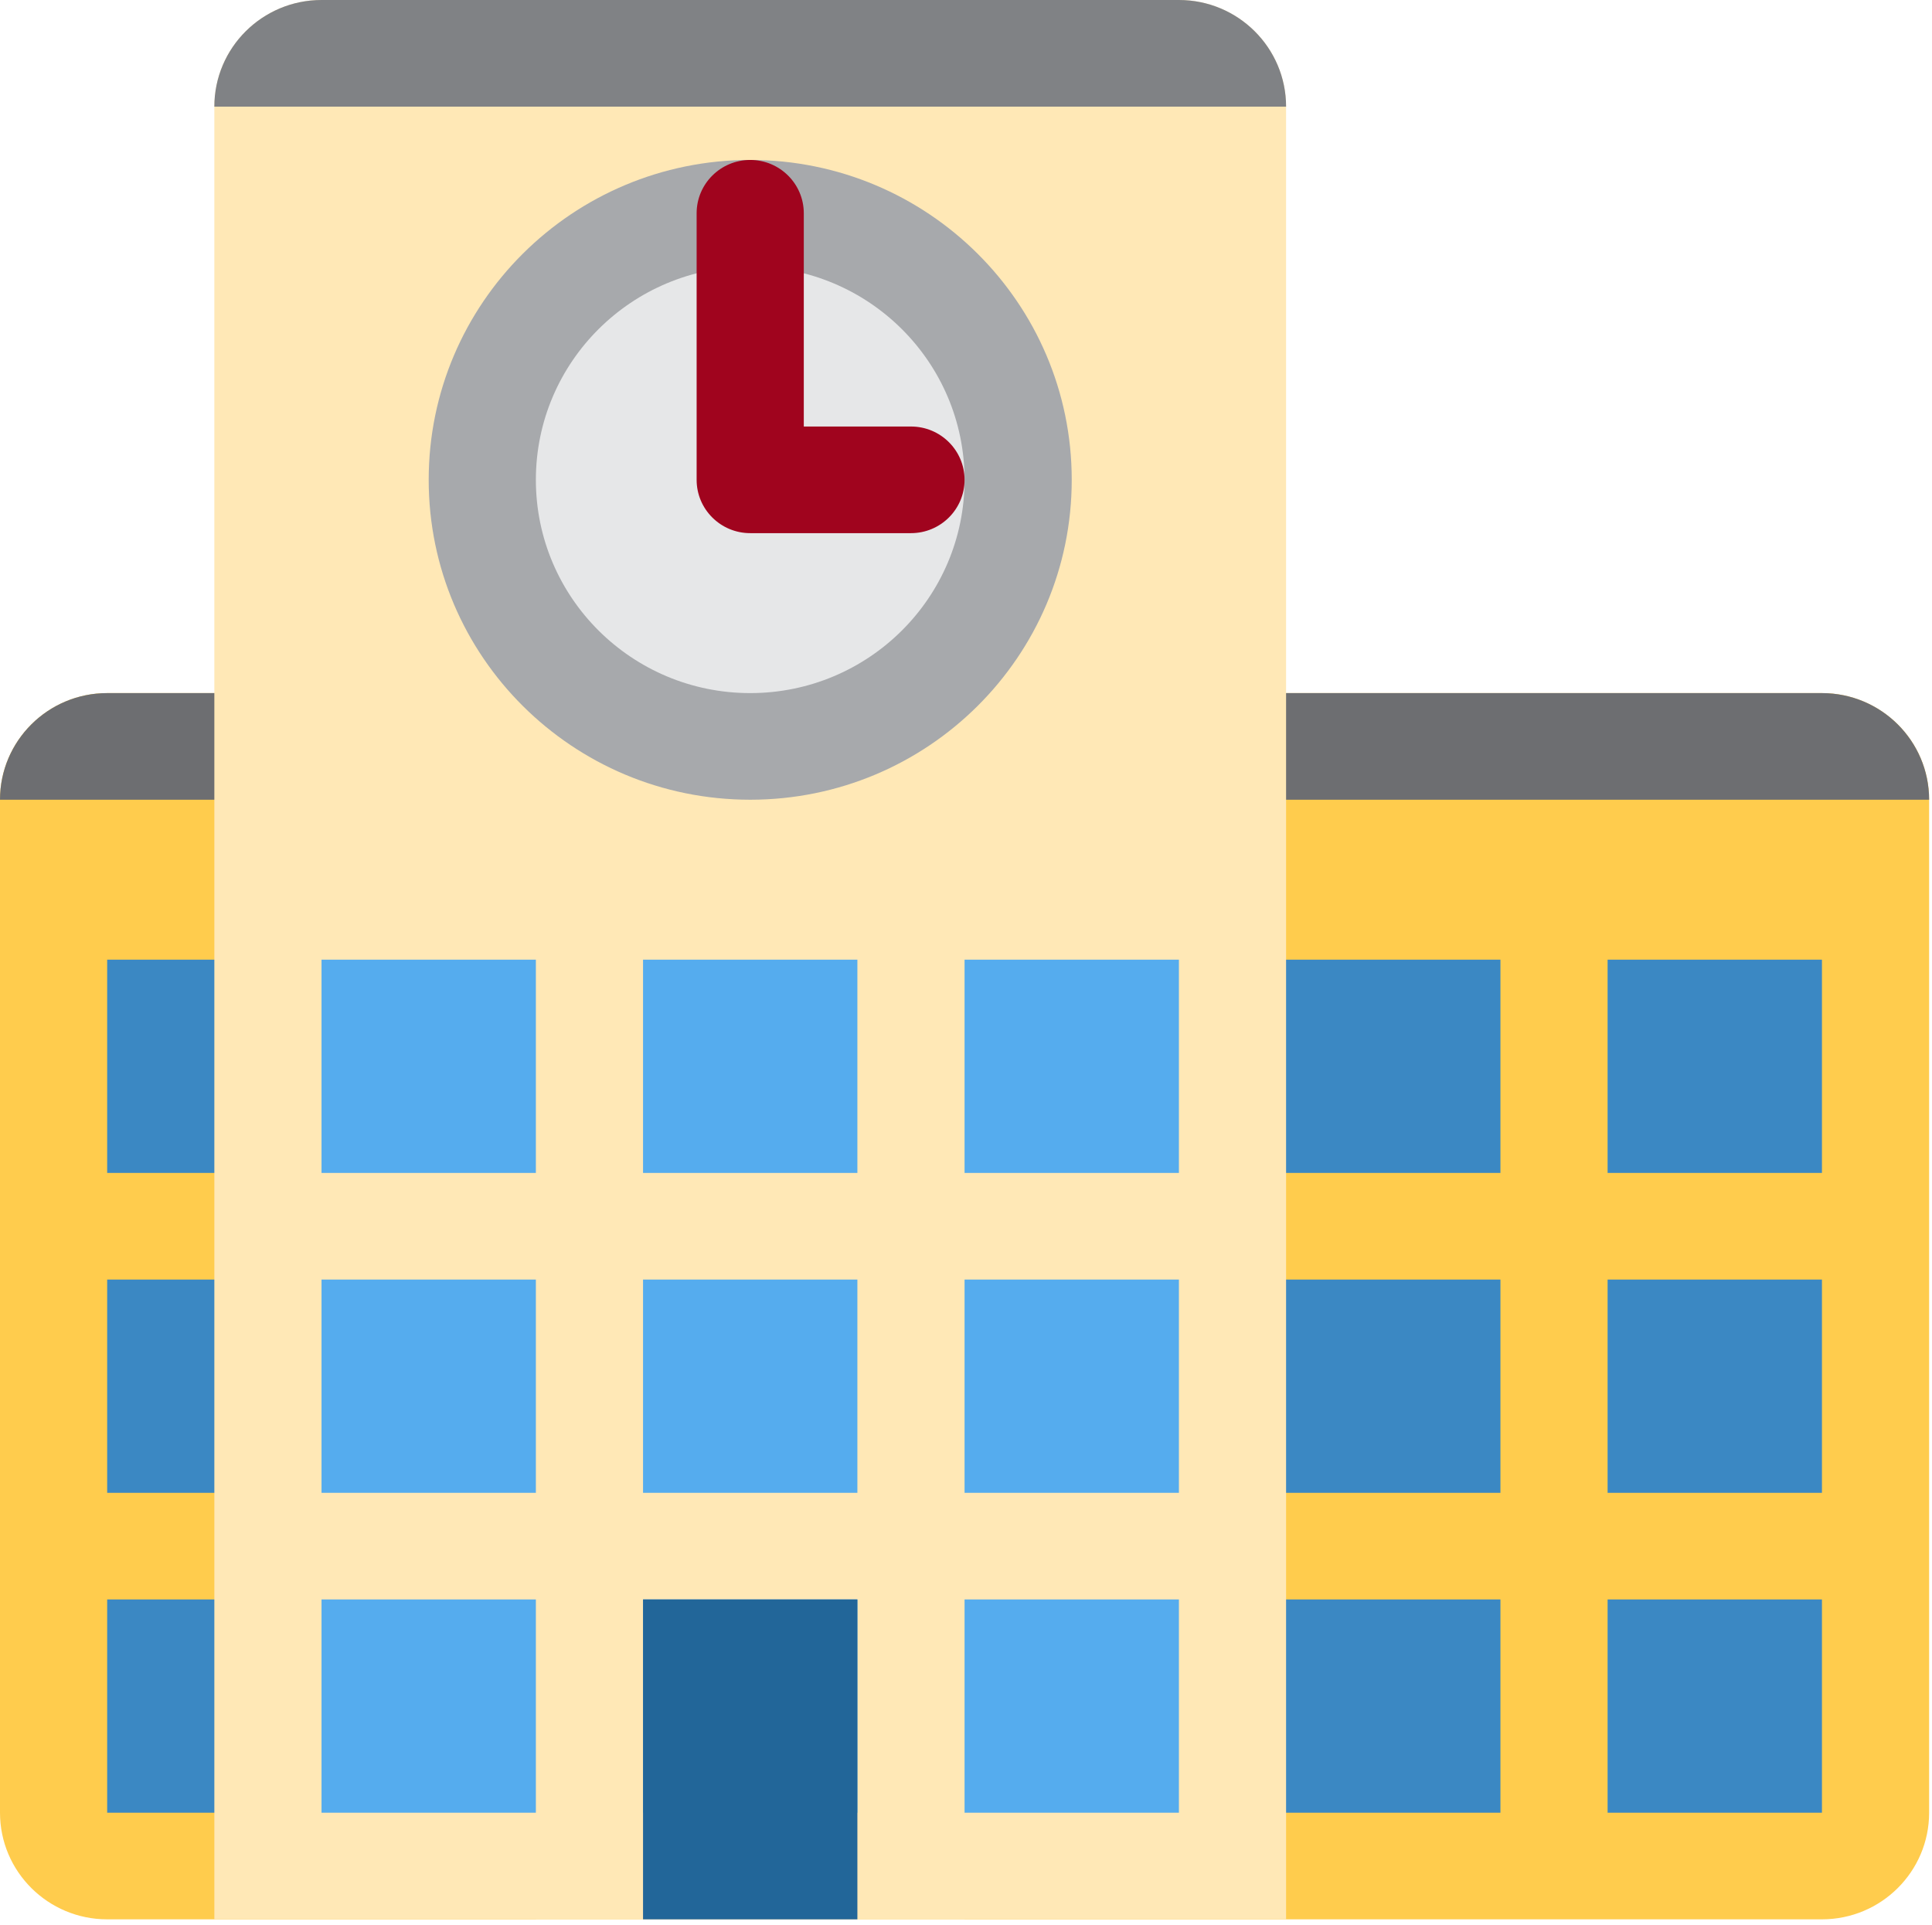 <svg width="293" height="292" viewBox="0 0 293 292" fill="none" xmlns="http://www.w3.org/2000/svg">
<path d="M292.564 274.915C292.564 283.842 285.282 291.086 276.31 291.086H16.254C7.282 291.086 0 283.842 0 274.915V121.286C0 112.359 7.282 105.115 16.254 105.115H276.31C285.282 105.115 292.564 112.359 292.564 121.286V274.915Z" fill="#FFCC4D"/>
<path d="M276.31 105.114H16.253C7.282 105.114 0 112.359 0 121.286H292.564C292.564 112.359 285.282 105.114 276.31 105.114Z" fill="#6D6E71"/>
<path d="M276.31 226.401H16.253V194.058H276.31V226.401Z" fill="#3B88C3"/>
<path d="M276.31 177.886H16.253V145.543H276.31V177.886Z" fill="#3B88C3"/>
<path d="M276.31 274.915H16.253V242.572H276.31V274.915Z" fill="#3B88C3"/>
<path d="M243.803 283H227.55V137.457H243.803V283Z" fill="#FFCC4D"/>
<path d="M178.789 0H48.761C39.789 0 32.507 7.245 32.507 16.172V291.086H195.043V16.172C195.043 7.245 187.761 0 178.789 0Z" fill="#FFE8B6"/>
<path d="M178.789 -6.86646e-05H48.761C39.789 -6.86646e-05 32.507 7.245 32.507 16.171H195.043C195.043 7.245 187.761 -6.86646e-05 178.789 -6.86646e-05Z" fill="#808285"/>
<path d="M178.789 177.886H48.761V145.543H178.789V177.886Z" fill="#55ACEE"/>
<path d="M178.789 226.401H48.761V194.058H178.789V226.401Z" fill="#55ACEE"/>
<path d="M178.789 274.915H48.761V242.572H178.789V274.915Z" fill="#55ACEE"/>
<path d="M97.521 291.086H81.268V56.6H97.521V291.086Z" fill="#FFE8B6"/>
<path d="M146.282 291.086H130.028V56.6H146.282V291.086Z" fill="#FFE8B6"/>
<path d="M130.028 291.086H97.521V242.572H130.028V291.086Z" fill="#226699"/>
<path d="M162.535 72.772C162.535 99.559 140.699 121.286 113.775 121.286C86.851 121.286 65.014 99.559 65.014 72.772C65.014 45.983 86.851 24.257 113.775 24.257C140.699 24.257 162.535 45.983 162.535 72.772Z" fill="#A7A9AC"/>
<path d="M146.282 72.772C146.282 90.633 131.727 105.115 113.775 105.115C95.823 105.115 81.268 90.633 81.268 72.772C81.268 54.91 95.823 40.429 113.775 40.429C131.727 40.429 146.282 54.91 146.282 72.772Z" fill="#E6E7E8"/>
<path d="M138.155 80.857H113.775C109.289 80.857 105.648 77.235 105.648 72.771V32.343C105.648 27.88 109.289 24.257 113.775 24.257C118.261 24.257 121.901 27.88 121.901 32.343V64.686H138.155C142.641 64.686 146.282 68.308 146.282 72.771C146.282 77.235 142.641 80.857 138.155 80.857Z" fill="#A0041E"/>
</svg>
